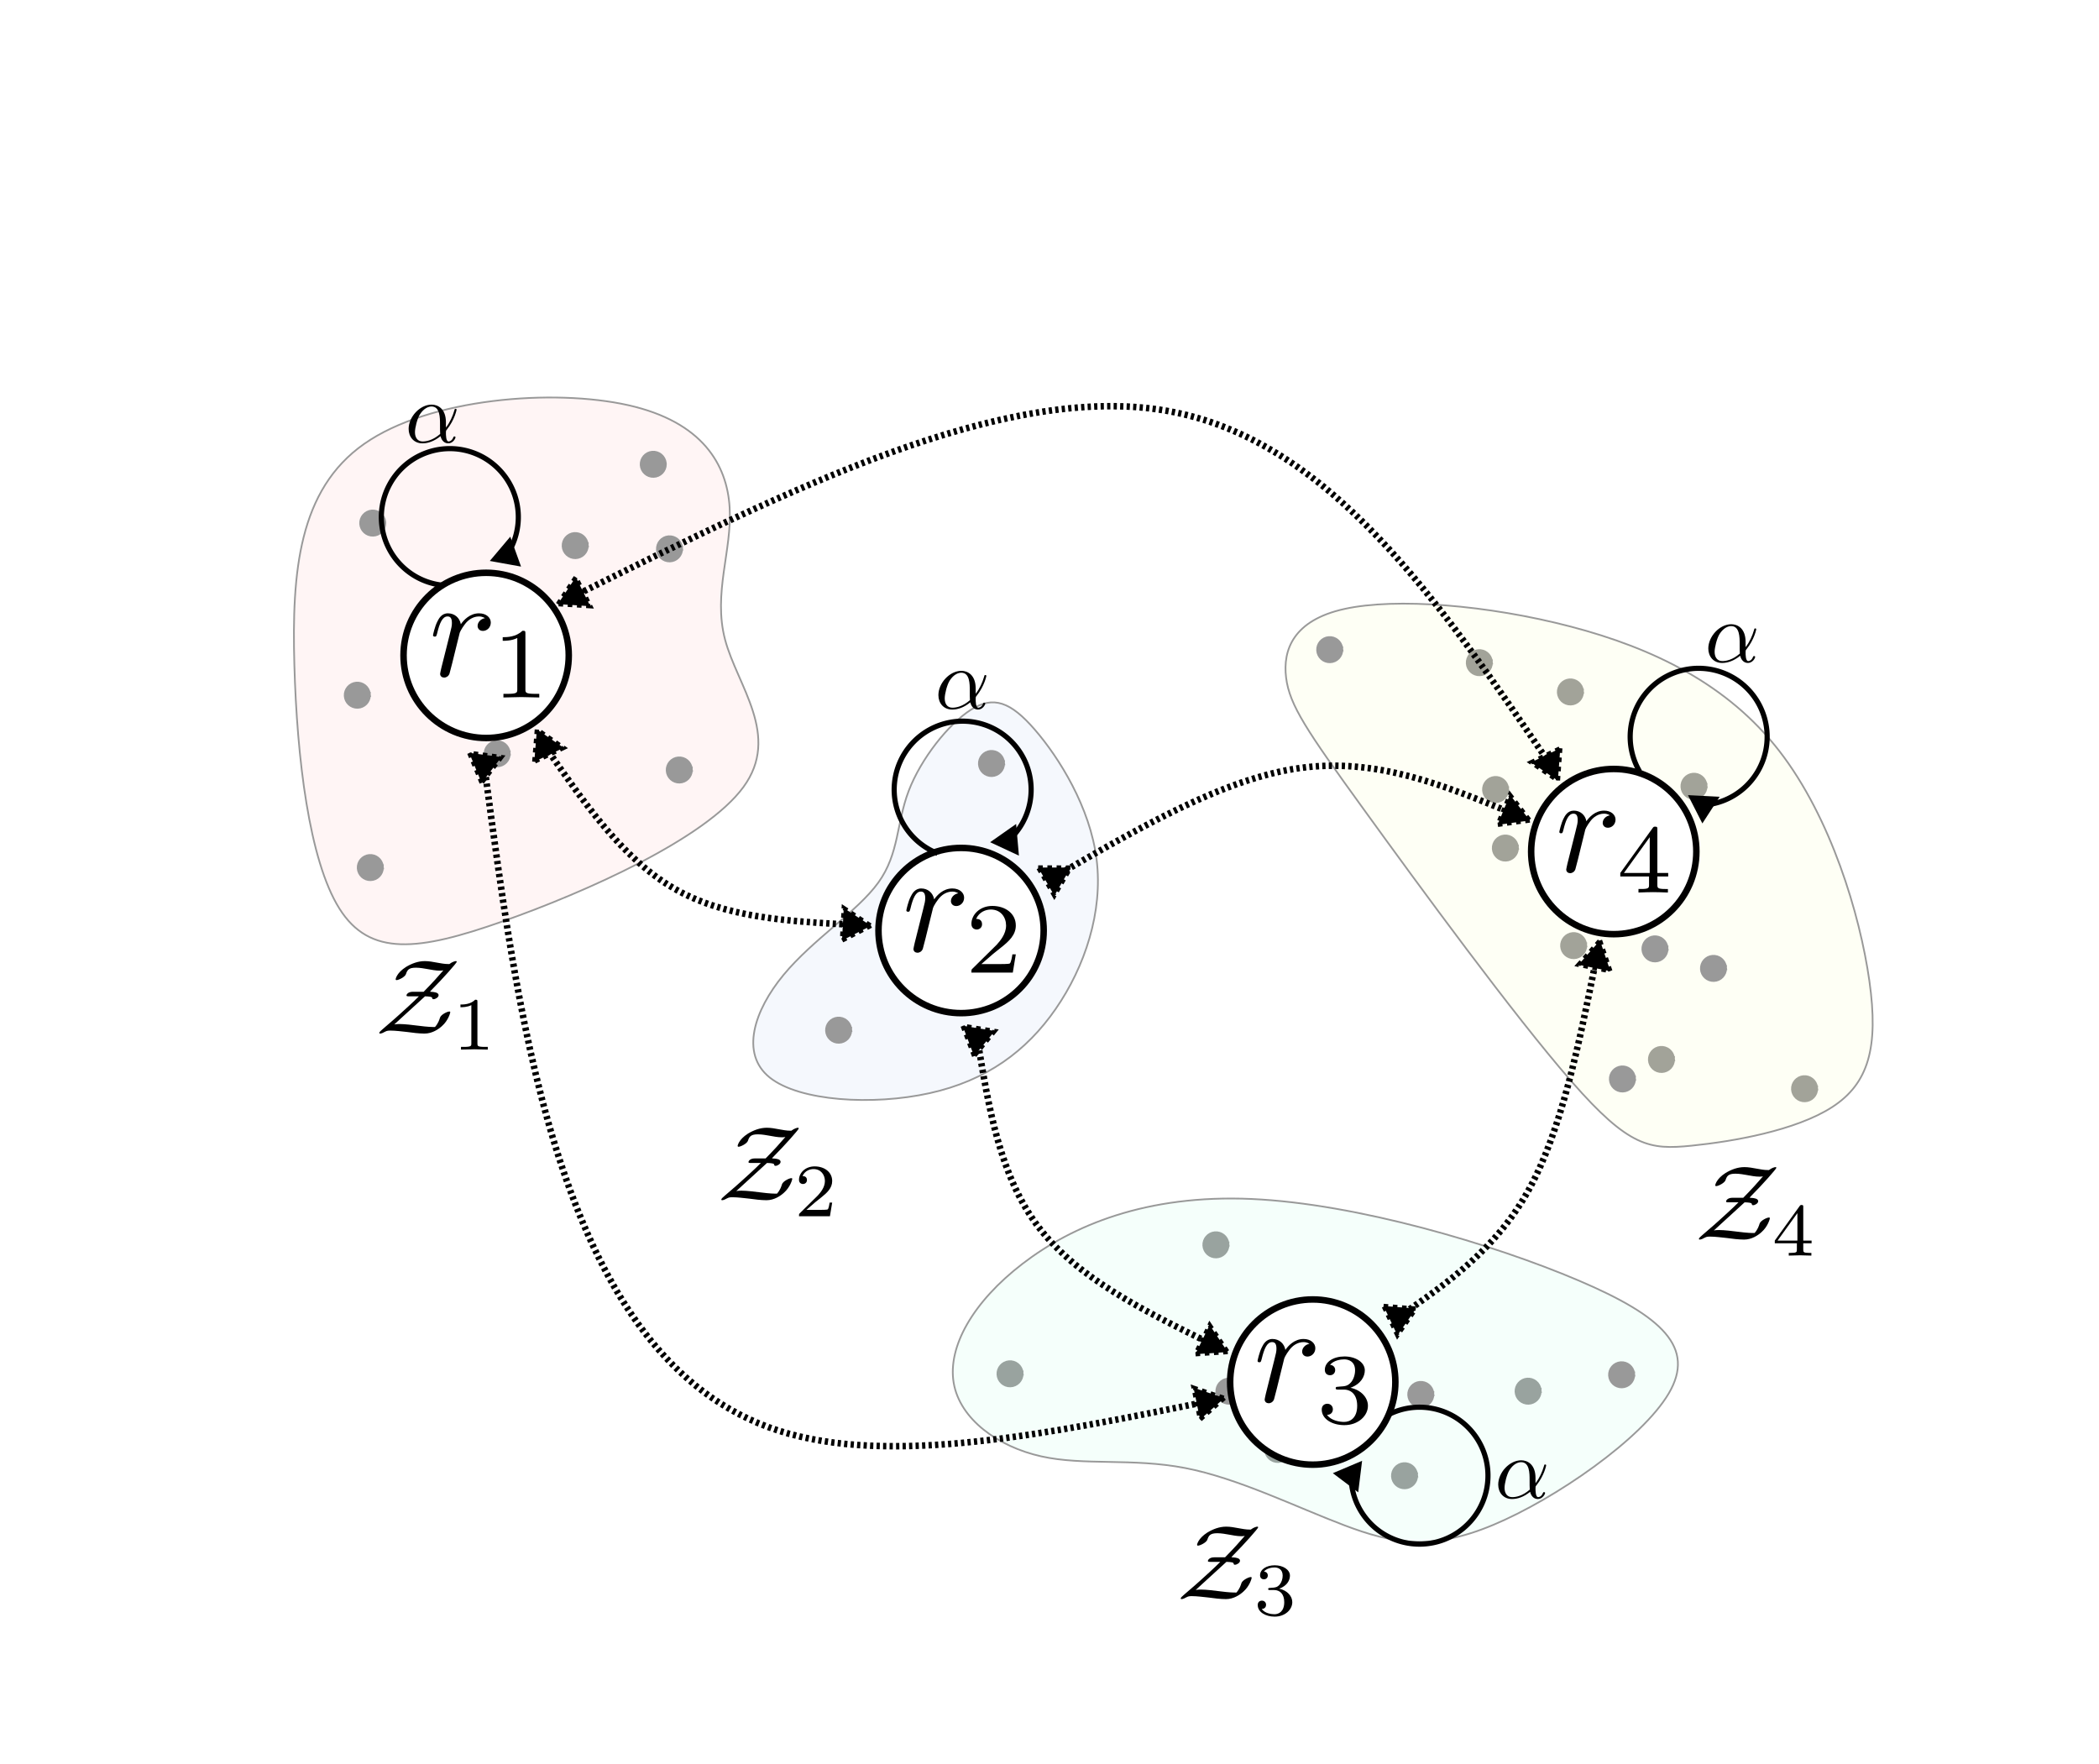<?xml version="1.0" encoding="UTF-8" standalone="no"?>
<!-- Created with Inkscape (http://www.inkscape.org/) -->

<svg
   version="1.1"
   id="svg2"
   width="1219.405"
   height="1024.582"
   viewBox="0 0 1219.405 1024.582"
   sodipodi:docname="robot_collective_learning.svg"
   inkscape:version="1.2.2 (1:1.2.2+202212051550+b0a8486541)"
   xmlns:inkscape="http://www.inkscape.org/namespaces/inkscape"
   xmlns:sodipodi="http://sodipodi.sourceforge.net/DTD/sodipodi-0.dtd"
   xmlns="http://www.w3.org/2000/svg"
   xmlns:svg="http://www.w3.org/2000/svg">
  <defs
     id="defs6">
    <inkscape:path-effect
       effect="bspline"
       id="path-effect10561"
       is_visible="true"
       lpeversion="1"
       weight="33.333"
       steps="2"
       helper_size="0"
       apply_no_weight="true"
       apply_with_weight="true"
       only_selected="false" />
    <inkscape:path-effect
       effect="bspline"
       id="path-effect10275"
       is_visible="true"
       lpeversion="1"
       weight="33.333"
       steps="2"
       helper_size="0"
       apply_no_weight="true"
       apply_with_weight="true"
       only_selected="false" />
    <inkscape:path-effect
       effect="bspline"
       id="path-effect10241"
       is_visible="true"
       lpeversion="1"
       weight="33.333"
       steps="2"
       helper_size="0"
       apply_no_weight="true"
       apply_with_weight="true"
       only_selected="false" />
    <inkscape:path-effect
       effect="bspline"
       id="path-effect10207"
       is_visible="true"
       lpeversion="1"
       weight="33.333"
       steps="2"
       helper_size="0"
       apply_no_weight="true"
       apply_with_weight="true"
       only_selected="false" />
    <inkscape:path-effect
       effect="bspline"
       id="path-effect10173"
       is_visible="true"
       lpeversion="1"
       weight="33.333"
       steps="2"
       helper_size="0"
       apply_no_weight="true"
       apply_with_weight="true"
       only_selected="false" />
    <marker
       style="overflow:visible"
       id="TriangleStart"
       refX="0"
       refY="0"
       orient="auto-start-reverse"
       inkscape:stockid="TriangleStart"
       markerWidth="5.324"
       markerHeight="6.155"
       viewBox="0 0 5.324 6.155"
       inkscape:isstock="true"
       inkscape:collect="always"
       preserveAspectRatio="xMidYMid">
      <path
         transform="scale(0.5)"
         style="fill:context-stroke;fill-rule:evenodd;stroke:context-stroke;stroke-width:1pt"
         d="M 5.77,0 -2.88,5 V -5 Z"
         id="path135" />
    </marker>
    <inkscape:path-effect
       effect="bspline"
       id="path-effect1105"
       is_visible="true"
       lpeversion="1"
       weight="33.333"
       steps="2"
       helper_size="0"
       apply_no_weight="true"
       apply_with_weight="true"
       only_selected="false" />
    <inkscape:path-effect
       effect="bspline"
       id="path-effect1083"
       is_visible="true"
       lpeversion="1"
       weight="33.333"
       steps="2"
       helper_size="0"
       apply_no_weight="true"
       apply_with_weight="true"
       only_selected="false" />
    <inkscape:path-effect
       effect="bspline"
       id="path-effect3411"
       is_visible="true"
       lpeversion="1"
       weight="33.333"
       steps="2"
       helper_size="0"
       apply_no_weight="true"
       apply_with_weight="true"
       only_selected="false" />
    <inkscape:path-effect
       effect="bspline"
       id="path-effect2877"
       is_visible="true"
       lpeversion="1"
       weight="33.333"
       steps="2"
       helper_size="0"
       apply_no_weight="true"
       apply_with_weight="true"
       only_selected="false" />
    <inkscape:path-effect
       effect="bspline"
       id="path-effect1168"
       is_visible="true"
       lpeversion="1"
       weight="33.333"
       steps="2"
       helper_size="0"
       apply_no_weight="true"
       apply_with_weight="true"
       only_selected="false" />
    <inkscape:path-effect
       effect="bspline"
       id="path-effect1086"
       is_visible="true"
       lpeversion="1"
       weight="33.333"
       steps="2"
       helper_size="0"
       apply_no_weight="true"
       apply_with_weight="true"
       only_selected="false" />
    <inkscape:path-effect
       effect="bspline"
       id="path-effect1082"
       is_visible="true"
       lpeversion="1"
       weight="33.333"
       steps="2"
       helper_size="0"
       apply_no_weight="true"
       apply_with_weight="true"
       only_selected="false" />
    <inkscape:path-effect
       effect="bspline"
       id="path-effect1039"
       is_visible="true"
       lpeversion="1"
       weight="33.333"
       steps="2"
       helper_size="0"
       apply_no_weight="true"
       apply_with_weight="true"
       only_selected="false" />
    <inkscape:path-effect
       effect="bspline"
       id="path-effect1168-6"
       is_visible="true"
       lpeversion="1"
       weight="33.333"
       steps="2"
       helper_size="0"
       apply_no_weight="true"
       apply_with_weight="true"
       only_selected="false" />
    <inkscape:path-effect
       effect="bspline"
       id="path-effect1039-5"
       is_visible="true"
       lpeversion="1"
       weight="33.333"
       steps="2"
       helper_size="0"
       apply_no_weight="true"
       apply_with_weight="true"
       only_selected="false" />
    <marker
       style="overflow:visible"
       id="TriangleStart-0"
       refX="0"
       refY="0"
       orient="auto-start-reverse"
       inkscape:stockid="TriangleStart"
       markerWidth="5.324"
       markerHeight="6.155"
       viewBox="0 0 5.324 6.155"
       inkscape:isstock="true"
       inkscape:collect="always"
       preserveAspectRatio="xMidYMid">
      <path
         transform="scale(0.5)"
         style="fill:context-stroke;fill-rule:evenodd;stroke:context-stroke;stroke-width:1pt"
         d="M 5.77,0 -2.88,5 V -5 Z"
         id="path135-2" />
    </marker>
    <marker
       style="overflow:visible"
       id="TriangleStart-7"
       refX="0"
       refY="0"
       orient="auto-start-reverse"
       inkscape:stockid="TriangleStart"
       markerWidth="5.324"
       markerHeight="6.155"
       viewBox="0 0 5.324 6.155"
       inkscape:isstock="true"
       inkscape:collect="always"
       preserveAspectRatio="xMidYMid">
      <path
         transform="scale(0.5)"
         style="fill:context-stroke;fill-rule:evenodd;stroke:context-stroke;stroke-width:1pt"
         d="M 5.77,0 -2.88,5 V -5 Z"
         id="path135-5" />
    </marker>
    <marker
       style="overflow:visible"
       id="TriangleStart-2"
       refX="0"
       refY="0"
       orient="auto-start-reverse"
       inkscape:stockid="TriangleStart"
       markerWidth="5.324"
       markerHeight="6.155"
       viewBox="0 0 5.324 6.155"
       inkscape:isstock="true"
       inkscape:collect="always"
       preserveAspectRatio="xMidYMid">
      <path
         transform="scale(0.5)"
         style="fill:context-stroke;fill-rule:evenodd;stroke:context-stroke;stroke-width:1pt"
         d="M 5.77,0 -2.88,5 V -5 Z"
         id="path135-28" />
    </marker>
    <marker
       style="overflow:visible"
       id="marker1795"
       refX="0"
       refY="0"
       orient="auto-start-reverse"
       inkscape:stockid="TriangleStart"
       markerWidth="5.324"
       markerHeight="6.155"
       viewBox="0 0 5.324 6.155"
       inkscape:isstock="true"
       inkscape:collect="always"
       preserveAspectRatio="xMidYMid">
      <path
         transform="scale(0.5)"
         style="fill:context-stroke;fill-rule:evenodd;stroke:context-stroke;stroke-width:1pt"
         d="M 5.77,0 -2.88,5 V -5 Z"
         id="path1793" />
    </marker>
    <inkscape:path-effect
       effect="bspline"
       id="path-effect2055"
       is_visible="true"
       lpeversion="1"
       weight="33.333"
       steps="2"
       helper_size="0"
       apply_no_weight="true"
       apply_with_weight="true"
       only_selected="false" />
  </defs>
  <sodipodi:namedview
     id="namedview4"
     pagecolor="#ffffff"
     bordercolor="#666666"
     borderopacity="1.0"
     inkscape:showpageshadow="2"
     inkscape:pageopacity="0.0"
     inkscape:pagecheckerboard="0"
     inkscape:deskcolor="#d1d1d1"
     showgrid="false"
     inkscape:zoom="0.57235865"
     inkscape:cx="601.02176"
     inkscape:cy="469.98504"
     inkscape:window-width="1848"
     inkscape:window-height="1163"
     inkscape:window-x="1920"
     inkscape:window-y="0"
     inkscape:window-maximized="1"
     inkscape:current-layer="g10">
    <inkscape:page
       x="0"
       y="0"
       id="page8"
       width="1219.405"
       height="1024.582" />
  </sodipodi:namedview>
  <g
     id="g10"
     inkscape:groupmode="layer"
     inkscape:label="Layer_1"
     transform="matrix(1.333,0,0,1.333,-107.833,-14.476)"
     style="display:inline">
    <g
       id="g2745"
       style="opacity:0.4">
      <path
         style="font-variation-settings:normal;fill:#0050dd;fill-opacity:0.099;stroke:#000000;stroke-width:0.75;stroke-linecap:butt;stroke-linejoin:miter;stroke-miterlimit:4;stroke-dasharray:none;stroke-dashoffset:0;stroke-opacity:1;stop-color:#000000"
         d="m 504.05,320.173 c -9.767,6.198 -21.774,21.303 -27.144,35.415 -5.369,14.112 -4.101,27.229 -13.192,39.867 -9.091,12.638 -28.541,24.796 -41.346,40.289 -12.805,15.493 -18.963,34.319 -6.034,44.699 12.93,10.38 44.945,12.314 69.701,6.843 24.756,-5.471 42.251,-18.347 54.964,-36.739 12.713,-18.392 20.642,-42.299 17.824,-65.077 -2.819,-22.778 -16.386,-44.427 -26.933,-56.606 -10.547,-12.179 -18.073,-14.888 -27.84,-8.69 z"
         id="path1080"
         inkscape:path-effect="#path-effect1082"
         inkscape:original-d="m 506.29064,311.26561 c -12.00657,15.10559 -24.0139,30.21043 -36.02197,45.31452 1.26904,13.11865 2.53728,26.23603 3.80479,39.35292 -19.45,12.1595 -38.89997,24.31777 -58.35109,36.47553 -6.15816,18.82759 -12.31683,37.65368 -18.47636,56.4794 32.01769,1.93491 64.03336,3.869 96.04891,5.80237 17.49696,-12.87578 34.99247,-25.75178 52.48759,-38.6288 7.93066,-23.90732 15.86025,-47.81444 23.78926,-71.72278 -13.56719,-21.64867 -27.13459,-43.29723 -40.70301,-64.94697 -7.52544,-2.70804 -15.05133,-5.41671 -22.57812,-8.12619 z" />
      <g
         id="g110">
        <path
           d="m 529.285,399.035 c 0,2.414 -1.918,4.391 -4.328,4.461 -2.414,0.07 -4.445,-1.789 -4.586,-4.199 -0.141,-2.406 1.66,-4.492 4.063,-4.703 2.402,-0.215 4.539,1.523 4.824,3.922 l -4.434,0.519 z"
           style="fill:#000000;fill-opacity:1;fill-rule:nonzero;stroke:#000000;stroke-width:2.835;stroke-linecap:butt;stroke-linejoin:miter;stroke-miterlimit:4;stroke-dasharray:none;stroke-opacity:1"
           id="path112" />
      </g>
      <g
         id="g114">
        <path
           d="m 512.91,441.934 c 0,2.414 -1.918,4.39 -4.332,4.461 -2.41,0.07 -4.441,-1.79 -4.586,-4.2 -0.14,-2.406 1.66,-4.492 4.063,-4.703 2.402,-0.215 4.539,1.524 4.824,3.922 l -4.43,0.52 z"
           style="fill:#000000;fill-opacity:1;fill-rule:nonzero;stroke:#000000;stroke-width:2.835;stroke-linecap:butt;stroke-linejoin:miter;stroke-miterlimit:4;stroke-dasharray:none;stroke-opacity:1"
           id="path116" />
      </g>
      <g
         id="g118">
        <path
           d="m 450.852,459.832 c 0,2.414 -1.918,4.387 -4.332,4.457 -2.411,0.074 -4.442,-1.789 -4.586,-4.195 -0.141,-2.41 1.66,-4.496 4.062,-4.707 2.402,-0.211 4.539,1.527 4.824,3.922 l -4.429,0.523 z"
           style="fill:#000000;fill-opacity:1;fill-rule:nonzero;stroke:#000000;stroke-width:2.835;stroke-linecap:butt;stroke-linejoin:miter;stroke-miterlimit:4;stroke-dasharray:none;stroke-opacity:1"
           id="path120" />
      </g>
      <g
         id="g122">
        <path
           d="m 517.469,343.605 c 0,2.415 -1.918,4.387 -4.332,4.457 -2.41,0.075 -4.442,-1.785 -4.586,-4.195 -0.141,-2.41 1.66,-4.496 4.062,-4.707 2.407,-0.211 4.543,1.528 4.825,3.922 l -4.43,0.523 z"
           style="fill:#000000;fill-opacity:1;fill-rule:nonzero;stroke:#000000;stroke-width:2.835;stroke-linecap:butt;stroke-linejoin:miter;stroke-miterlimit:4;stroke-dasharray:none;stroke-opacity:1"
           id="path124" />
      </g>
    </g>
    <g
       id="g2734"
       style="opacity:0.4">
      <path
         style="font-variation-settings:normal;fill:#ff0000;fill-opacity:0.099;stroke:#000000;stroke-width:0.75;stroke-linecap:butt;stroke-linejoin:miter;stroke-miterlimit:4;stroke-dasharray:none;stroke-dashoffset:0;stroke-opacity:1;stop-color:#000000"
         d="m 354.669,187.439 c -32.403,-7.265 -86.517,-3.136 -115.07,16.882 -28.553,20.018 -31.543,55.925 -30.416,96.262 1.128,40.338 6.374,85.105 19.607,106.211 13.233,21.106 34.453,18.552 71.055,5.66 36.603,-12.892 88.586,-36.119 105.03,-58.563 16.443,-22.444 -2.654,-44.102 -7.981,-64.284 -5.327,-20.182 3.116,-38.886 1.993,-57.566 -1.124,-18.681 -11.815,-37.338 -44.218,-44.603 z"
         id="path1037"
         inkscape:original-d="m 376.37981,176.04526 c -54.11344,4.12945 -108.22764,8.25816 -162.34258,12.38611 -2.99,35.9083 -5.98063,71.81442 -8.97207,107.7205 5.24688,44.76937 10.49279,89.53621 15.73806,134.30319 21.22092,-2.55359 42.44024,-5.10783 63.65924,-7.66286 51.98646,-23.22798 103.9701,-46.45577 155.95403,-69.68478 -19.09754,-21.65894 -38.19506,-43.31777 -57.29372,-64.97778 8.44488,-18.70365 16.88867,-37.40729 25.33188,-56.11206 -10.69108,-18.65707 -21.38247,-37.31413 -32.07484,-55.97232 z"
         inkscape:path-effect="#path-effect1039" />
      <g
         id="g20"
         style="fill:#000000;fill-opacity:1;stroke:#ff0000;stroke-width:2.25;stroke-dasharray:none;stroke-opacity:1">
        <path
           d="m 247.812,238.832 c 0,2.414 -1.921,4.391 -4.332,4.461 -2.414,0.07 -4.445,-1.789 -4.585,-4.199 -0.141,-2.41 1.66,-4.492 4.062,-4.707 2.402,-0.211 4.539,1.527 4.824,3.922 l 0.009,0.273 z"
           style="font-variation-settings:normal;opacity:1;vector-effect:none;fill:#000000;fill-opacity:1;fill-rule:nonzero;stroke:#000000;stroke-width:2.835;stroke-linecap:butt;stroke-linejoin:miter;stroke-miterlimit:4;stroke-dasharray:none;stroke-dashoffset:0;stroke-opacity:1;-inkscape-stroke:none;stop-color:#000000;stop-opacity:1"
           id="path22"
           sodipodi:nodetypes="ccccccc" />
      </g>
      <g
         id="g24">
        <path
           d="m 377.145,250.059 c 0,2.41 -1.918,4.386 -4.329,4.457 -2.414,0.07 -4.445,-1.789 -4.586,-4.196 -0.14,-2.41 1.657,-4.496 4.063,-4.707 2.402,-0.211 4.539,1.524 4.82,3.922 l -4.429,0.524 z"
           style="fill:#000000;fill-opacity:1;fill-rule:nonzero;stroke:#000000;stroke-width:2.835;stroke-linecap:butt;stroke-linejoin:miter;stroke-miterlimit:4;stroke-dasharray:none;stroke-opacity:1"
           id="path26" />
      </g>
      <g
         id="g28">
        <path
           d="m 381.398,346.441 c 0,2.411 -1.918,4.387 -4.332,4.457 -2.41,0.071 -4.441,-1.789 -4.582,-4.195 -0.144,-2.41 1.657,-4.496 4.059,-4.707 2.406,-0.211 4.543,1.524 4.824,3.922 l -4.429,0.523 z"
           style="fill:#000000;fill-opacity:1;fill-rule:nonzero;stroke:#000000;stroke-width:2.835;stroke-linecap:butt;stroke-linejoin:miter;stroke-miterlimit:4;stroke-dasharray:none;stroke-opacity:1"
           id="path30" />
      </g>
      <g
         id="g32">
        <path
           d="m 302.023,339.352 c 0,2.414 -1.918,4.39 -4.328,4.46 -2.414,0.071 -4.445,-1.789 -4.586,-4.199 -0.14,-2.406 1.657,-4.492 4.063,-4.703 2.402,-0.215 4.539,1.524 4.82,3.918 l -4.43,0.524 z"
           style="fill:#000000;fill-opacity:1;fill-rule:nonzero;stroke:#000000;stroke-width:2.835;stroke-linecap:butt;stroke-linejoin:miter;stroke-miterlimit:4;stroke-dasharray:none;stroke-opacity:1"
           id="path34" />
      </g>
      <g
         id="g36">
        <path
           d="m 336.043,248.641 c 0,2.41 -1.922,4.386 -4.332,4.457 -2.41,0.07 -4.441,-1.789 -4.586,-4.196 -0.141,-2.41 1.66,-4.496 4.063,-4.707 2.402,-0.211 4.539,1.524 4.824,3.922 l -4.434,0.524 z"
           style="fill:#000000;fill-opacity:1;fill-rule:nonzero;stroke:#000000;stroke-width:2.835;stroke-linecap:butt;stroke-linejoin:miter;stroke-miterlimit:4;stroke-dasharray:none;stroke-opacity:1"
           id="path38" />
      </g>
      <g
         id="g40">
        <path
           d="m 246.746,388.961 c 0,2.414 -1.918,4.391 -4.332,4.461 -2.41,0.07 -4.441,-1.789 -4.582,-4.199 -0.144,-2.407 1.656,-4.493 4.059,-4.707 2.406,-0.211 4.543,1.527 4.824,3.922 l -4.43,0.523 z"
           style="fill:#000000;fill-opacity:1;fill-rule:nonzero;stroke:#000000;stroke-width:2.835;stroke-linecap:butt;stroke-linejoin:miter;stroke-miterlimit:4;stroke-dasharray:none;stroke-opacity:1"
           id="path42" />
      </g>
      <g
         id="g54"
         style="font-variation-settings:normal;vector-effect:none;fill:#000000;fill-opacity:1;stroke:#000000;stroke-width:2.835;stroke-linecap:butt;stroke-linejoin:miter;stroke-miterlimit:4;stroke-dasharray:none;stroke-dashoffset:0;stroke-opacity:1;-inkscape-stroke:none;stop-color:#000000">
        <path
           d="m 370.059,213.203 c 0,2.414 -1.918,4.391 -4.332,4.461 -2.411,0.07 -4.442,-1.789 -4.582,-4.199 -0.141,-2.406 1.656,-4.492 4.058,-4.703 2.406,-0.215 4.543,1.523 4.824,3.922 l 0.019,0.262 z"
           style="font-variation-settings:normal;vector-effect:none;fill:#000000;fill-opacity:1;fill-rule:nonzero;stroke:#000000;stroke-width:2.835;stroke-linecap:butt;stroke-linejoin:miter;stroke-miterlimit:4;stroke-dasharray:none;stroke-dashoffset:0;stroke-opacity:1;-inkscape-stroke:none;stop-color:#000000;stop-opacity:1"
           id="path56"
           sodipodi:nodetypes="ccccccc" />
      </g>
      <g
         id="g58">
        <path
           d="m 241.074,313.84 c 0,2.414 -1.918,4.387 -4.328,4.461 -2.414,0.07 -4.445,-1.789 -4.586,-4.199 -0.14,-2.411 1.66,-4.493 4.063,-4.707 2.402,-0.211 4.539,1.527 4.824,3.921 l -4.434,0.524 z"
           style="fill:#000000;fill-opacity:1;fill-rule:nonzero;stroke:#000000;stroke-width:2.835;stroke-linecap:butt;stroke-linejoin:miter;stroke-miterlimit:4;stroke-dasharray:none;stroke-opacity:1"
           id="path60" />
      </g>
      <g
         id="g162">
        <path
           d="m 321.867,315.258 c 0,2.414 -1.918,4.387 -4.332,4.457 -2.41,0.074 -4.441,-1.789 -4.582,-4.195 -0.141,-2.411 1.656,-4.497 4.059,-4.708 2.406,-0.21 4.543,1.528 4.824,3.922 l -4.43,0.524 z"
           style="fill:#000000;fill-opacity:1;fill-rule:nonzero;stroke:#000000;stroke-width:2.835;stroke-linecap:butt;stroke-linejoin:miter;stroke-miterlimit:4;stroke-dasharray:none;stroke-opacity:1"
           id="path164" />
      </g>
      <g
         id="g166">
        <path
           d="m 290.684,278.406 c 0,2.41 -1.918,4.387 -4.329,4.457 -2.414,0.071 -4.445,-1.789 -4.585,-4.195 -0.141,-2.41 1.656,-4.496 4.062,-4.707 2.402,-0.211 4.539,1.523 4.82,3.922 l -4.429,0.523 z"
           style="fill:#000000;fill-opacity:1;fill-rule:nonzero;stroke:#000000;stroke-width:2.835;stroke-linecap:butt;stroke-linejoin:miter;stroke-miterlimit:4;stroke-dasharray:none;stroke-opacity:1"
           id="path168" />
      </g>
    </g>
    <g
       id="g3413"
       style="opacity:0.4">
      <path
         d="m 730.078,299.664 c 0,2.414 -1.918,4.391 -4.332,4.461 -2.41,0.07 -4.441,-1.789 -4.586,-4.199 -0.14,-2.406 1.66,-4.492 4.063,-4.703 2.406,-0.215 4.543,1.523 4.824,3.922 l -4.43,0.519 z"
         style="fill:#000000;fill-opacity:1;fill-rule:nonzero;stroke:#000000;stroke-width:2.835;stroke-linecap:butt;stroke-linejoin:miter;stroke-miterlimit:4;stroke-dasharray:none;stroke-opacity:1"
         id="path64" />
      <path
         d="m 809.453,472.586 c 0,2.414 -1.922,4.391 -4.332,4.461 -2.414,0.07 -4.445,-1.789 -4.586,-4.195 -0.14,-2.411 1.66,-4.497 4.063,-4.707 2.402,-0.215 4.539,1.523 4.824,3.921 l -4.434,0.52 z"
         style="fill:#000000;fill-opacity:1;fill-rule:nonzero;stroke:#000000;stroke-width:2.835;stroke-linecap:butt;stroke-linejoin:miter;stroke-miterlimit:4;stroke-dasharray:none;stroke-opacity:1"
         id="path68" />
      <path
         d="m 771.184,422.98 c 0,2.411 -1.922,4.387 -4.332,4.458 -2.414,0.07 -4.446,-1.79 -4.586,-4.196 -0.141,-2.41 1.66,-4.496 4.062,-4.707 2.402,-0.211 4.539,1.524 4.824,3.922 l -4.433,0.523 z"
         style="fill:#000000;fill-opacity:1;fill-rule:nonzero;stroke:#000000;stroke-width:2.835;stroke-linecap:butt;stroke-linejoin:miter;stroke-miterlimit:4;stroke-dasharray:none;stroke-opacity:1"
         id="path72" />
      <path
         d="m 737.164,354.945 c 0,2.41 -1.918,4.387 -4.332,4.457 -2.41,0.071 -4.441,-1.789 -4.582,-4.195 -0.145,-2.41 1.656,-4.496 4.059,-4.707 2.406,-0.211 4.543,1.523 4.824,3.922 l -4.43,0.523 z"
         style="fill:#000000;fill-opacity:1;fill-rule:nonzero;stroke:#000000;stroke-width:2.835;stroke-linecap:butt;stroke-linejoin:miter;stroke-miterlimit:4;stroke-dasharray:none;stroke-opacity:1"
         id="path76" />
      <path
         d="m 823.625,353.527 c 0,2.414 -1.918,4.387 -4.332,4.457 -2.41,0.075 -4.441,-1.785 -4.582,-4.195 -0.141,-2.41 1.656,-4.496 4.059,-4.707 2.406,-0.211 4.542,1.527 4.824,3.922 l -4.43,0.523 z"
         style="fill:#000000;fill-opacity:1;fill-rule:nonzero;stroke:#000000;stroke-width:2.835;stroke-linecap:butt;stroke-linejoin:miter;stroke-miterlimit:4;stroke-dasharray:none;stroke-opacity:1"
         id="path80" />
      <path
         d="m 871.816,485.344 c 0,2.414 -1.918,4.39 -4.332,4.461 -2.41,0.07 -4.441,-1.789 -4.582,-4.2 -0.14,-2.406 1.657,-4.492 4.059,-4.707 2.406,-0.21 4.543,1.528 4.824,3.922 l -4.43,0.524 z"
         style="fill:#000000;fill-opacity:1;fill-rule:nonzero;stroke:#000000;stroke-width:2.835;stroke-linecap:butt;stroke-linejoin:miter;stroke-miterlimit:4;stroke-dasharray:none;stroke-opacity:1"
         id="path84" />
      <path
         d="m 741.418,380.457 c 0,2.414 -1.922,4.391 -4.332,4.461 -2.41,0.07 -4.441,-1.789 -4.586,-4.199 -0.141,-2.41 1.66,-4.492 4.062,-4.707 2.403,-0.211 4.54,1.527 4.825,3.922 l -4.434,0.523 z"
         style="fill:#000000;fill-opacity:1;fill-rule:nonzero;stroke:#000000;stroke-width:2.835;stroke-linecap:butt;stroke-linejoin:miter;stroke-miterlimit:4;stroke-dasharray:none;stroke-opacity:1"
         id="path88" />
      <path
         d="m 769.766,312.422 c 0,2.414 -1.918,4.39 -4.332,4.461 -2.411,0.07 -4.442,-1.789 -4.586,-4.199 -0.141,-2.411 1.66,-4.493 4.062,-4.707 2.402,-0.211 4.539,1.527 4.824,3.921 l -4.429,0.524 z"
         style="fill:#000000;fill-opacity:1;fill-rule:nonzero;stroke:#000000;stroke-width:2.835;stroke-linecap:butt;stroke-linejoin:miter;stroke-miterlimit:4;stroke-dasharray:none;stroke-opacity:1"
         id="path92" />
      <path
         d="m 789.609,360.613 c 0,2.414 -1.921,4.391 -4.332,4.461 -2.41,0.071 -4.441,-1.789 -4.586,-4.199 -0.14,-2.41 1.661,-4.492 4.063,-4.707 2.402,-0.211 4.539,1.527 4.824,3.922 l -4.433,0.523 z"
         style="fill:#000000;fill-opacity:1;fill-rule:nonzero;stroke:#000000;stroke-width:2.835;stroke-linecap:butt;stroke-linejoin:miter;stroke-miterlimit:4;stroke-dasharray:none;stroke-opacity:1"
         id="path96" />
      <path
         style="font-variation-settings:normal;fill:#f1ff00;fill-opacity:0.099;stroke:#000000;stroke-width:0.75;stroke-linecap:butt;stroke-linejoin:miter;stroke-miterlimit:4;stroke-dasharray:none;stroke-dashoffset:0;stroke-opacity:1;stop-color:#000000"
         d="m 666.87,276.239 c 22.346,-4.915 62.408,-1.765 98.576,7.698 36.167,9.463 68.437,25.237 90.907,54.227 22.47,28.99 35.141,71.193 39.248,100.181 4.107,28.988 -0.351,44.758 -16.227,55.011 -15.876,10.252 -43.17,14.986 -61.315,16.816 -18.144,1.83 -27.137,0.755 -52.259,-27.987 -25.121,-28.742 -66.369,-85.149 -90.812,-118.939 -24.444,-33.79 -32.082,-44.961 -33.588,-57.037 -1.505,-12.076 3.123,-25.055 25.47,-29.971 z"
         id="path1166"
         sodipodi:nodetypes="cccccccccc"
         inkscape:original-d="m 649.15259,268.17375 c 40.06368,3.15078 80.12582,6.30075 120.18881,9.45009 32.2716,15.77573 64.54111,31.55006 96.8106,47.32399 12.67209,42.20621 25.34267,84.4091 38.01328,126.61386 -4.45711,15.77204 -8.91468,31.54233 -13.37328,47.31287 -27.29464,4.73493 -54.58885,9.46891 -81.88443,14.20224 -8.99287,-1.07403 -17.98605,-2.14877 -26.9802,-3.22428 C 740.67912,453.44351 699.4318,397.036 658.1829,340.62661 c -7.63828,-11.17054 -15.27701,-22.34139 -22.91665,-33.51321 4.62963,-12.97939 9.2583,-25.95901 13.88634,-38.93965 z"
         inkscape:path-effect="#path-effect1168" />
      <path
         d="m 806.617,424.395 c 0,2.414 -1.918,4.39 -4.332,4.46 -2.41,0.071 -4.441,-1.789 -4.582,-4.195 -0.144,-2.41 1.656,-4.496 4.059,-4.707 2.406,-0.215 4.543,1.524 4.824,3.922 l -4.43,0.52 z"
         style="fill:#000000;fill-opacity:1;fill-rule:nonzero;stroke:#000000;stroke-width:2.835;stroke-linecap:butt;stroke-linejoin:miter;stroke-miterlimit:4;stroke-dasharray:none;stroke-opacity:1"
         id="path100" />
      <path
         d="m 792.441,481.094 c 0,2.41 -1.918,4.386 -4.328,4.457 -2.414,0.07 -4.445,-1.789 -4.586,-4.196 -0.14,-2.41 1.657,-4.496 4.063,-4.707 2.402,-0.21 4.539,1.524 4.82,3.922 l -4.43,0.524 z"
         style="fill:#000000;fill-opacity:1;fill-rule:nonzero;stroke:#000000;stroke-width:2.835;stroke-linecap:butt;stroke-linejoin:miter;stroke-miterlimit:4;stroke-dasharray:none;stroke-opacity:1"
         id="path104" />
      <path
         d="m 832.129,432.902 c 0,2.41 -1.918,4.387 -4.328,4.457 -2.414,0.071 -4.446,-1.789 -4.586,-4.195 -0.141,-2.41 1.656,-4.496 4.062,-4.707 2.403,-0.211 4.539,1.523 4.821,3.922 l -4.43,0.523 z"
         style="fill:#000000;fill-opacity:1;fill-rule:nonzero;stroke:#000000;stroke-width:2.835;stroke-linecap:butt;stroke-linejoin:miter;stroke-miterlimit:4;stroke-dasharray:none;stroke-opacity:1"
         id="path108" />
      <path
         d="m 664.879,293.996 c 0,2.414 -1.922,4.391 -4.332,4.461 -2.414,0.07 -4.445,-1.789 -4.586,-4.199 -0.141,-2.41 1.66,-4.492 4.062,-4.707 2.403,-0.211 4.539,1.527 4.825,3.922 l -4.434,0.523 z"
         style="fill:#000000;fill-opacity:1;fill-rule:nonzero;stroke:#000000;stroke-width:2.835;stroke-linecap:butt;stroke-linejoin:miter;stroke-miterlimit:4;stroke-dasharray:none;stroke-opacity:1"
         id="path172" />
    </g>
    <g
       id="g3517"
       style="opacity:0.4">
      <path
         d="m 664.879,583.145 c 0,2.414 -1.922,4.39 -4.332,4.46 -2.414,0.071 -4.445,-1.789 -4.586,-4.199 -0.141,-2.41 1.66,-4.492 4.062,-4.707 2.403,-0.211 4.539,1.528 4.825,3.922 l -4.434,0.524 z"
         style="fill:#000000;fill-opacity:1;fill-rule:nonzero;stroke:#000000;stroke-width:2.835;stroke-linecap:butt;stroke-linejoin:miter;stroke-miterlimit:4;stroke-dasharray:none;stroke-opacity:1"
         id="path148" />
      <g
         id="g50">
        <path
           d="m 525.547,609.586 c 0,2.414 -1.918,4.387 -4.332,4.461 -2.41,0.07 -4.442,-1.789 -4.582,-4.199 -0.145,-2.41 1.656,-4.493 4.058,-4.707 2.407,-0.211 4.543,1.527 4.825,3.921 l -4.43,0.524 z"
           style="fill:#000000;fill-opacity:1;fill-rule:nonzero;stroke:#000000;stroke-width:2.835;stroke-linecap:butt;stroke-linejoin:miter;stroke-miterlimit:4;stroke-dasharray:none;stroke-opacity:1"
           id="path52" />
      </g>
      <g
         id="g126">
        <path
           d="m 615.27,553.379 c 0,2.414 -1.918,4.391 -4.332,4.461 -2.411,0.07 -4.442,-1.789 -4.586,-4.199 -0.141,-2.411 1.66,-4.493 4.062,-4.707 2.402,-0.211 4.539,1.527 4.824,3.921 l -4.429,0.524 z"
           style="fill:#000000;fill-opacity:1;fill-rule:nonzero;stroke:#000000;stroke-width:2.835;stroke-linecap:butt;stroke-linejoin:miter;stroke-miterlimit:4;stroke-dasharray:none;stroke-opacity:1"
           id="path128" />
      </g>
      <g
         id="g130">
        <path
           d="m 751.34,617.164 c 0,2.41 -1.922,4.387 -4.332,4.457 -2.414,0.07 -4.442,-1.789 -4.586,-4.195 -0.141,-2.41 1.66,-4.496 4.062,-4.707 2.403,-0.215 4.539,1.523 4.825,3.922 l -4.434,0.523 z"
           style="fill:#000000;fill-opacity:1;fill-rule:nonzero;stroke:#000000;stroke-width:2.835;stroke-linecap:butt;stroke-linejoin:miter;stroke-miterlimit:4;stroke-dasharray:none;stroke-opacity:1"
           id="path132" />
      </g>
      <g
         id="g134">
        <path
           d="m 656.371,639.84 c 0,2.414 -1.918,4.39 -4.328,4.461 -2.414,0.07 -4.445,-1.789 -4.586,-4.199 -0.141,-2.407 1.656,-4.493 4.063,-4.707 2.402,-0.211 4.539,1.527 4.824,3.921 l -4.434,0.524 z"
           style="fill:#000000;fill-opacity:1;fill-rule:nonzero;stroke:#000000;stroke-width:2.835;stroke-linecap:butt;stroke-linejoin:miter;stroke-miterlimit:4;stroke-dasharray:none;stroke-opacity:1"
           id="path136" />
      </g>
      <g
         id="g138">
        <path
           d="m 642.223,642.547 c 0,2.414 -1.918,4.391 -4.328,4.461 -2.415,0.07 -4.446,-1.789 -4.586,-4.199 -0.141,-2.411 1.656,-4.493 4.062,-4.707 2.402,-0.211 4.539,1.527 4.82,3.921 l -4.429,0.524 z"
           style="fill:#000000;fill-opacity:1;fill-rule:nonzero;stroke:#000000;stroke-width:2.835;stroke-linecap:butt;stroke-linejoin:miter;stroke-miterlimit:4;stroke-dasharray:none;stroke-opacity:1"
           id="path140" />
      </g>
      <g
         id="g142">
        <path
           d="m 697.477,654.016 c 0,2.41 -1.918,4.386 -4.329,4.457 -2.414,0.07 -4.445,-1.789 -4.586,-4.196 -0.14,-2.41 1.657,-4.496 4.063,-4.707 2.402,-0.211 4.539,1.524 4.82,3.922 l -4.429,0.524 z"
           style="fill:#000000;fill-opacity:1;fill-rule:nonzero;stroke:#000000;stroke-width:2.835;stroke-linecap:butt;stroke-linejoin:miter;stroke-miterlimit:4;stroke-dasharray:none;stroke-opacity:1"
           id="path144" />
      </g>
      <path
         style="font-variation-settings:normal;fill:#00ff96;fill-opacity:0.099;stroke:#000000;stroke-width:0.75;stroke-linecap:butt;stroke-linejoin:miter;stroke-miterlimit:4;stroke-dasharray:none;stroke-dashoffset:0;stroke-opacity:1;stop-color:#000000"
         d="m 626.39,533.398 c -45.876,-2.049 -78.112,11.557 -99.788,28.174 -21.675,16.617 -32.788,36.243 -30.06,52.035 2.728,15.791 19.297,27.746 38.067,31.942 18.77,4.196 39.74,0.635 62.823,5.109 23.083,4.473 48.277,16.979 69.241,24.909 20.965,7.93 37.699,11.283 64.911,-0.091 27.213,-11.374 64.902,-37.474 76.6,-57.366 11.698,-19.892 -2.597,-33.574 -39.502,-49.267 -36.905,-15.693 -96.418,-33.395 -142.294,-35.444 z"
         id="path1084"
         inkscape:path-effect="#path-effect1086"
         inkscape:original-d="m 612.75023,517.74352 c -32.23602,13.60661 -64.47279,27.21248 -96.7103,40.81758 -11.11258,19.62809 -22.22546,39.25464 -33.33932,58.88083 16.5697,11.95582 33.13798,23.9104 49.70585,35.86448 20.97214,-3.56041 41.94269,-7.12143 62.9129,-10.68327 25.19558,12.50738 50.38938,25.01349 75.58295,37.51911 16.73552,3.35419 33.46961,6.70749 50.20328,10.06011 37.69208,-26.10047 75.38191,-52.20064 113.07166,-78.30209 -14.2944,-13.6825 -28.58895,-27.36521 -42.88455,-41.04894 -59.51461,-17.70221 -119.02757,-35.40446 -178.54247,-53.10781 z" />
      <g
         id="g150">
        <path
           d="m 792.09,610.012 c 0,2.414 -1.918,4.39 -4.328,4.461 -2.414,0.07 -4.446,-1.789 -4.586,-4.2 -0.141,-2.406 1.656,-4.492 4.062,-4.703 2.403,-0.215 4.539,1.524 4.821,3.922 l -4.43,0.52 z"
           style="fill:#000000;fill-opacity:1;fill-rule:nonzero;stroke:#000000;stroke-width:2.835;stroke-linecap:butt;stroke-linejoin:miter;stroke-miterlimit:4;stroke-dasharray:none;stroke-opacity:1"
           id="path152" />
      </g>
      <g
         id="g154">
        <path
           d="m 704.562,618.578 c 0,2.414 -1.917,4.391 -4.328,4.461 -2.414,0.07 -4.445,-1.789 -4.586,-4.199 -0.14,-2.406 1.657,-4.492 4.063,-4.703 2.402,-0.215 4.539,1.523 4.824,3.922 l -4.433,0.519 z"
           style="fill:#000000;fill-opacity:1;fill-rule:nonzero;stroke:#000000;stroke-width:2.835;stroke-linecap:butt;stroke-linejoin:miter;stroke-miterlimit:4;stroke-dasharray:none;stroke-opacity:1"
           id="path156" />
      </g>
      <g
         id="g158">
        <path
           d="m 620.938,617.164 c 0,2.41 -1.918,4.387 -4.333,4.457 -2.41,0.07 -4.441,-1.789 -4.582,-4.195 -0.14,-2.41 1.657,-4.496 4.059,-4.707 2.406,-0.215 4.543,1.523 4.824,3.922 l -4.429,0.523 z"
           style="fill:#000000;fill-opacity:1;fill-rule:nonzero;stroke:#000000;stroke-width:2.835;stroke-linecap:butt;stroke-linejoin:miter;stroke-miterlimit:4;stroke-dasharray:none;stroke-opacity:1"
           id="path160" />
      </g>
      <g
         id="g174">
        <path
           d="m 659.207,615.746 c 0,2.41 -1.918,4.387 -4.328,4.457 -2.414,0.07 -4.445,-1.789 -4.586,-4.195 -0.141,-2.41 1.656,-4.496 4.062,-4.707 2.403,-0.211 4.54,1.523 4.821,3.922 l -4.43,0.523 z"
           style="fill:#000000;fill-opacity:1;fill-rule:nonzero;stroke:#000000;stroke-width:2.835;stroke-linecap:butt;stroke-linejoin:miter;stroke-miterlimit:4;stroke-dasharray:none;stroke-opacity:1"
           id="path176" />
      </g>
    </g>
    <g
       id="g15639" />
    <g
       id="g8"
       transform="matrix(4.655,0,0,-4.655,245.419,468.291)">
      <g
         id="g10-7"
         transform="scale(0.1)">
        <path
           d="m 44.484,49.875 c 3.984,-0.109 5.859,-0.5 6.469,-1 0.094,-0.094 0.188,-0.5 0.297,-0.703 0,-0.984 0.797,-0.984 1.281,-0.984 1.594,0 4.672,1.688 4.672,3.766 0,2.484 -4.172,2.984 -6.453,3.094 -0.203,0 -1.594,0.094 -1.594,0.188 0,0.203 1.594,1.688 2.391,2.594 9.438,9.438 22.641,24.328 22.641,25.328 0,0.297 -0.094,0.688 -0.797,0.688 -0.688,0 -3.266,-0.594 -6.156,-2.781 -1.781,0 -4.266,0 -10.031,1.094 -5.469,1 -9.031,1.688 -12.906,1.688 -6.359,0 -12.328,-2.281 -17.594,-5.453 -8.938,-5.672 -9.734,-11.438 -9.734,-11.531 0,-0.297 0.109,-0.797 0.906,-0.797 1.875,0 7.844,2.891 8.734,5.562 1.297,3.875 2.578,6.062 9.344,6.062 0.891,0 3.672,0 9.625,-1.094 4.969,-0.891 9.047,-1.688 12.625,-1.688 1.188,0 2.375,0 3.469,0.297 C 56.406,68.047 51.844,62.984 43.203,54.141 h -9.938 c -5.266,0 -6.156,-2.984 -6.156,-3.375 0,-0.891 0.891,-0.891 2.578,-0.891 h 9.047 C 38.031,49.078 33.359,44.406 20.453,32.781 20.25,32.578 13.094,26.125 4.859,19.172 3.562,18.078 1.672,16.391 1.672,15.703 1.672,15.391 1.781,15 2.469,15 c 1.297,0 3.375,1 4.672,1.781 1.781,1 3.469,1 5.062,1 4.469,0 10.922,-0.797 15.5,-1.297 C 32.469,15.797 39.125,15 44,15 c 7.25,0 13.109,4.078 16.281,6.953 6.062,5.359 7.844,12.422 7.844,13.016 0,0.594 -0.391,0.688 -0.891,0.688 -1.891,0 -7.844,-2.875 -8.734,-5.75 -0.594,-1.891 -1.594,-5.266 -4.672,-8.75 -2.984,0 -6.453,0 -15.594,1.188 -4.969,0.609 -12.422,1.594 -17.688,1.594 -0.594,0 -2.984,0 -4.859,-0.391 L 44.484,49.875"
           style="fill:#000000;fill-opacity:1;fill-rule:nonzero;stroke:none"
           id="path12" />
        <path
           d="m 93.547,44.703 c 0,1.906 -0.141,1.969 -2.109,1.969 -4.5,-4.422 -10.891,-4.484 -13.781,-4.484 v -2.531 c 1.688,0 6.328,0 10.203,1.969 V 5.766 c 0,-2.328 0,-3.234 -7.031,-3.234 H 78.156 V 0 C 79.422,0.062 88.062,0.281 90.672,0.281 92.844,0.281 101.703,0.062 103.25,0 v 2.531 h -2.672 c -7.031,0 -7.031,0.906 -7.031,3.234 V 44.703"
           style="fill:#000000;fill-opacity:1;fill-rule:nonzero;stroke:none"
           id="path14" />
      </g>
    </g>
    <g
       id="g8-5"
       transform="matrix(4.655,0,0,-4.655,394.467,540.918)">
      <g
         id="g10-6"
         transform="scale(0.1)">
        <path
           d="m 44.484,49.875 c 3.984,-0.109 5.859,-0.5 6.469,-1 0.094,-0.094 0.188,-0.5 0.297,-0.703 0,-0.984 0.797,-0.984 1.281,-0.984 1.594,0 4.672,1.688 4.672,3.766 0,2.484 -4.172,2.984 -6.453,3.094 -0.203,0 -1.594,0.094 -1.594,0.188 0,0.203 1.594,1.688 2.391,2.594 9.438,9.438 22.641,24.328 22.641,25.328 0,0.297 -0.094,0.688 -0.797,0.688 -0.688,0 -3.266,-0.594 -6.156,-2.781 -1.781,0 -4.266,0 -10.031,1.094 -5.469,1 -9.031,1.688 -12.906,1.688 -6.359,0 -12.328,-2.281 -17.594,-5.453 -8.938,-5.672 -9.734,-11.438 -9.734,-11.531 0,-0.297 0.109,-0.797 0.906,-0.797 1.875,0 7.844,2.891 8.734,5.562 1.297,3.875 2.578,6.062 9.344,6.062 0.891,0 3.672,0 9.625,-1.094 4.969,-0.891 9.047,-1.688 12.625,-1.688 1.188,0 2.375,0 3.469,0.297 C 56.406,68.047 51.844,62.984 43.203,54.141 h -9.938 c -5.266,0 -6.156,-2.984 -6.156,-3.375 0,-0.891 0.891,-0.891 2.578,-0.891 h 9.047 C 38.031,49.078 33.359,44.406 20.453,32.781 20.25,32.578 13.094,26.125 4.859,19.172 3.562,18.078 1.672,16.391 1.672,15.703 1.672,15.391 1.781,15 2.469,15 c 1.297,0 3.375,1 4.672,1.781 1.781,1 3.469,1 5.062,1 4.469,0 10.922,-0.797 15.5,-1.297 C 32.469,15.797 39.125,15 44,15 c 7.25,0 13.109,4.078 16.281,6.953 6.062,5.359 7.844,12.422 7.844,13.016 0,0.594 -0.391,0.688 -0.891,0.688 -1.891,0 -7.844,-2.875 -8.734,-5.75 -0.594,-1.891 -1.594,-5.266 -4.672,-8.75 -2.984,0 -6.453,0 -15.594,1.188 -4.969,0.609 -12.422,1.594 -17.688,1.594 -0.594,0 -2.984,0 -4.859,-0.391 L 44.484,49.875"
           style="fill:#000000;fill-opacity:1;fill-rule:nonzero;stroke:none"
           id="path12-2" />
        <path
           d="m 105.5,12.797 h -2.391 C 102.906,11.25 102.203,7.094 101.281,6.391 100.719,5.969 95.312,5.969 94.328,5.969 H 81.391 c 7.375,6.547 9.844,8.516 14.062,11.813 5.203,4.156 10.047,8.516 10.047,15.188 0,8.516 -7.453,13.703 -16.453,13.703 -8.719,0 -14.625,-6.109 -14.625,-12.578 0,-3.578 3.031,-3.938 3.734,-3.938 1.688,0 3.719,1.203 3.719,3.734 0,1.266 -0.484,3.719 -4.141,3.719 2.172,5 6.953,6.547 10.266,6.547 7.031,0 10.688,-5.484 10.688,-11.188 0,-6.109 -4.359,-10.969 -6.609,-13.5 L 75.125,2.734 C 74.422,2.109 74.422,1.969 74.422,0 h 28.969 l 2.109,12.797"
           style="fill:#000000;fill-opacity:1;fill-rule:nonzero;stroke:none"
           id="path14-9" />
      </g>
    </g>
    <g
       id="g8-6"
       transform="matrix(4.655,0,0,-4.655,820.524,558.072)">
      <g
         id="g10-2"
         transform="scale(0.1)">
        <path
           d="m 44.484,49.875 c 3.984,-0.109 5.859,-0.5 6.469,-1 0.094,-0.094 0.188,-0.5 0.297,-0.703 0,-0.984 0.797,-0.984 1.281,-0.984 1.594,0 4.672,1.688 4.672,3.766 0,2.484 -4.172,2.984 -6.453,3.094 -0.203,0 -1.594,0.094 -1.594,0.188 0,0.203 1.594,1.688 2.391,2.594 9.438,9.438 22.641,24.328 22.641,25.328 0,0.297 -0.094,0.688 -0.797,0.688 -0.688,0 -3.266,-0.594 -6.156,-2.781 -1.781,0 -4.266,0 -10.031,1.094 -5.469,1 -9.031,1.688 -12.906,1.688 -6.359,0 -12.328,-2.281 -17.594,-5.453 -8.938,-5.672 -9.734,-11.438 -9.734,-11.531 0,-0.297 0.109,-0.797 0.906,-0.797 1.875,0 7.844,2.891 8.734,5.562 1.297,3.875 2.578,6.062 9.344,6.062 0.891,0 3.672,0 9.625,-1.094 4.969,-0.891 9.047,-1.688 12.625,-1.688 1.188,0 2.375,0 3.469,0.297 C 56.406,68.047 51.844,62.984 43.203,54.141 h -9.938 c -5.266,0 -6.156,-2.984 -6.156,-3.375 0,-0.891 0.891,-0.891 2.578,-0.891 h 9.047 C 38.031,49.078 33.359,44.406 20.453,32.781 20.25,32.578 13.094,26.125 4.859,19.172 3.562,18.078 1.672,16.391 1.672,15.703 1.672,15.391 1.781,15 2.469,15 c 1.297,0 3.375,1 4.672,1.781 1.781,1 3.469,1 5.062,1 4.469,0 10.922,-0.797 15.5,-1.297 C 32.469,15.797 39.125,15 44,15 c 7.25,0 13.109,4.078 16.281,6.953 6.062,5.359 7.844,12.422 7.844,13.016 0,0.594 -0.391,0.688 -0.891,0.688 -1.891,0 -7.844,-2.875 -8.734,-5.75 -0.594,-1.891 -1.594,-5.266 -4.672,-8.75 -2.984,0 -6.453,0 -15.594,1.188 -4.969,0.609 -12.422,1.594 -17.688,1.594 -0.594,0 -2.984,0 -4.859,-0.391 L 44.484,49.875"
           style="fill:#000000;fill-opacity:1;fill-rule:nonzero;stroke:none"
           id="path12-6" />
        <path
           d="m 107.188,11.531 v 2.531 h -7.797 v 31.344 c 0,1.484 0,1.969 -1.547,1.969 -0.844,0 -1.125,0 -1.828,-0.984 L 72.734,14.062 V 11.531 H 93.406 V 5.766 c 0,-2.391 0,-3.234 -5.688,-3.234 H 85.812 V 0 c 3.516,0.141 8.016,0.281 10.547,0.281 2.609,0 7.11,-0.141 10.625,-0.281 v 2.531 h -1.906 c -5.687,0 -5.687,0.844 -5.687,3.234 V 11.531 Z M 93.906,39.797 V 14.062 H 75.344 Z"
           style="fill:#000000;fill-opacity:1;fill-rule:nonzero;stroke:none"
           id="path14-1" />
      </g>
    </g>
    <g
       id="g8-9"
       transform="matrix(4.655,0,0,-4.655,594.69,715.229)">
      <g
         id="g10-20"
         transform="scale(0.1)">
        <path
           d="m 44.484,50.875 c 3.984,-0.109 5.859,-0.5 6.469,-1 0.094,-0.094 0.188,-0.5 0.297,-0.703 0,-0.984 0.797,-0.984 1.281,-0.984 1.594,0 4.672,1.688 4.672,3.766 0,2.484 -4.172,2.984 -6.453,3.094 -0.203,0 -1.594,0.094 -1.594,0.188 0,0.203 1.594,1.688 2.391,2.594 9.438,9.438 22.641,24.328 22.641,25.328 0,0.297 -0.094,0.688 -0.797,0.688 -0.688,0 -3.266,-0.594 -6.156,-2.781 -1.781,0 -4.266,0 -10.031,1.094 -5.469,1 -9.031,1.688 -12.906,1.688 -6.359,0 -12.328,-2.281 -17.594,-5.453 -8.938,-5.672 -9.734,-11.438 -9.734,-11.531 0,-0.297 0.109,-0.797 0.906,-0.797 1.875,0 7.844,2.891 8.734,5.562 1.297,3.875 2.578,6.062 9.344,6.062 0.891,0 3.672,0 9.625,-1.094 4.969,-0.891 9.047,-1.688 12.625,-1.688 1.188,0 2.375,0 3.469,0.297 C 56.406,69.047 51.844,63.984 43.203,55.141 h -9.938 c -5.266,0 -6.156,-2.984 -6.156,-3.375 0,-0.891 0.891,-0.891 2.578,-0.891 h 9.047 C 38.031,50.078 33.359,45.406 20.453,33.781 20.25,33.578 13.094,27.125 4.859,20.172 3.562,19.078 1.672,17.391 1.672,16.703 1.672,16.391 1.781,16 2.469,16 c 1.297,0 3.375,1 4.672,1.781 1.781,1 3.469,1 5.062,1 4.469,0 10.922,-0.797 15.5,-1.297 C 32.469,16.797 39.125,16 44,16 c 7.25,0 13.109,4.078 16.281,6.953 6.062,5.359 7.844,12.422 7.844,13.016 0,0.594 -0.391,0.688 -0.891,0.688 -1.891,0 -7.844,-2.875 -8.734,-5.75 -0.594,-1.891 -1.594,-5.266 -4.672,-8.75 -2.984,0 -6.453,0 -15.594,1.188 -4.969,0.609 -12.422,1.594 -17.688,1.594 -0.594,0 -2.984,0 -4.859,-0.391 L 44.484,50.875"
           style="fill:#000000;fill-opacity:1;fill-rule:nonzero;stroke:none"
           id="path12-23" />
        <path
           d="m 89.188,24.484 c 5.484,0 9.422,-3.797 9.422,-11.328 0,-8.719 -5.062,-11.313 -9.141,-11.313 -2.812,0 -9,0.766 -11.953,4.922 3.312,0.141 4.078,2.453 4.078,3.937 0,2.25 -1.688,3.859 -3.859,3.859 -1.969,0 -3.938,-1.188 -3.938,-4.078 0,-6.609 7.312,-10.891 15.812,-10.891 9.781,0 16.532,6.531 16.532,13.563 0,5.484 -4.5,10.969 -12.235,12.594 7.375,2.672 10.047,7.938 10.047,12.234 0,5.547 -6.391,9.688 -14.203,9.688 -7.797,0 -13.781,-3.781 -13.781,-9.406 0,-2.391 1.547,-3.734 3.656,-3.734 2.188,0 3.594,1.625 3.594,3.594 0,2.031 -1.406,3.516 -3.594,3.656 2.469,3.094 7.312,3.859 9.922,3.859 3.156,0 7.594,-1.547 7.594,-7.656 0,-2.953 -0.984,-6.188 -2.812,-8.375 C 92,26.938 90.031,26.797 86.516,26.594 c -1.75,-0.141 -1.891,-0.141 -2.25,-0.219 -0.141,0 -0.703,-0.141 -0.703,-0.906 0,-0.984 0.641,-0.984 1.828,-0.984 h 3.797"
           style="fill:#000000;fill-opacity:1;fill-rule:nonzero;stroke:none"
           id="path14-7" />
      </g>
    </g>
  </g>
  <g
     inkscape:groupmode="layer"
     id="layer2"
     inkscape:label="Layer_2"
     style="display:inline"
     sodipodi:insensitive="true">
    <g
       id="g6859"
       transform="matrix(1.333,0,0,1.333,-535.799,-235.956)">
      <circle
         style="font-variation-settings:normal;vector-effect:none;fill:#ffffff;fill-opacity:1;stroke:#010000;stroke-width:2.835;stroke-linecap:butt;stroke-linejoin:miter;stroke-miterlimit:4;stroke-dasharray:none;stroke-dashoffset:0;stroke-opacity:1;-inkscape-stroke:none;stop-color:#000000"
         id="path234-3-3"
         cx="613.822"
         cy="462.643"
         r="36.002" />
      <g
         id="g8-1"
         transform="matrix(6.226,0,0,-6.226,590.124,480.981)">
        <g
           id="g10-94-6"
           transform="scale(0.1)">
          <path
             d="M 6.734,20.859 C 6.438,19.375 5.844,17.094 5.844,16.594 c 0,-1.797 1.391,-2.688 2.891,-2.688 1.188,0 2.969,0.797 3.672,2.781 0.203,0.406 3.578,13.906 3.969,15.703 0.797,3.266 2.578,10.219 3.188,12.906 0.391,1.297 3.172,5.969 5.562,8.141 0.781,0.703 3.672,3.281 7.938,3.281 2.594,0 4.078,-1.188 4.172,-1.188 -2.969,-0.5 -5.156,-2.875 -5.156,-5.469 0,-1.578 1.094,-3.469 3.766,-3.469 2.688,0 5.469,2.281 5.469,5.859 0,3.469 -3.188,6.453 -8.25,6.453 -6.453,0 -10.828,-4.859 -12.719,-7.641 -0.781,4.469 -4.359,7.641 -9.031,7.641 -4.578,0 -6.453,-3.875 -7.359,-5.656 C 2.172,49.875 0.875,43.906 0.875,43.609 c 0,-1 1,-1 1.203,-1 0.984,0 1.094,0.109 1.688,2.297 1.688,7.047 3.672,11.812 7.25,11.812 1.688,0 3.078,-0.797 3.078,-4.562 0,-2.094 -0.297,-3.188 -1.594,-8.344 L 6.734,20.859"
             style="fill:#000000;fill-opacity:1;fill-rule:nonzero;stroke:none"
             id="path12-7-7" />
          <path
             d="m 65.547,44.703 c 0,1.906 -0.141,1.969 -2.109,1.969 -4.5,-4.422 -10.891,-4.484 -13.781,-4.484 v -2.531 c 1.688,0 6.328,0 10.203,1.969 V 5.766 c 0,-2.328 0,-3.234 -7.031,-3.234 H 50.156 V 0 C 51.422,0.062 60.062,0.281 62.672,0.281 64.844,0.281 73.703,0.062 75.25,0 v 2.531 h -2.672 c -7.031,0 -7.031,0.906 -7.031,3.234 V 44.703"
             style="fill:#000000;fill-opacity:1;fill-rule:nonzero;stroke:none"
             id="path14-5" />
        </g>
      </g>
    </g>
    <g
       id="g6866"
       transform="matrix(1.333,0,0,1.333,-72.87,175.491)">
      <circle
         style="font-variation-settings:normal;vector-effect:none;fill:#ffffff;fill-opacity:1;stroke:#010000;stroke-width:2.835;stroke-linecap:butt;stroke-linejoin:miter;stroke-miterlimit:4;stroke-dasharray:none;stroke-dashoffset:0;stroke-opacity:1;-inkscape-stroke:none;stop-color:#000000"
         id="path234"
         cx="473.524"
         cy="273.891"
         r="36.002" />
      <g
         id="g8-8"
         transform="matrix(6.226,0,0,-6.226,449.125,292.229)">
        <g
           id="g10-4"
           transform="scale(0.1)">
          <path
             d="M 6.734,20.859 C 6.438,19.375 5.844,17.094 5.844,16.594 c 0,-1.797 1.391,-2.688 2.891,-2.688 1.188,0 2.969,0.797 3.672,2.781 0.203,0.406 3.578,13.906 3.969,15.703 0.797,3.266 2.578,10.219 3.188,12.906 0.391,1.297 3.172,5.969 5.562,8.141 0.781,0.703 3.672,3.281 7.938,3.281 2.594,0 4.078,-1.188 4.172,-1.188 -2.969,-0.5 -5.156,-2.875 -5.156,-5.469 0,-1.578 1.094,-3.469 3.766,-3.469 2.688,0 5.469,2.281 5.469,5.859 0,3.469 -3.188,6.453 -8.25,6.453 -6.453,0 -10.828,-4.859 -12.719,-7.641 -0.781,4.469 -4.359,7.641 -9.031,7.641 -4.578,0 -6.453,-3.875 -7.359,-5.656 C 2.172,49.875 0.875,43.906 0.875,43.609 c 0,-1 1,-1 1.203,-1 0.984,0 1.094,0.109 1.688,2.297 1.688,7.047 3.672,11.812 7.25,11.812 1.688,0 3.078,-0.797 3.078,-4.562 0,-2.094 -0.297,-3.188 -1.594,-8.344 L 6.734,20.859"
             style="fill:#000000;fill-opacity:1;fill-rule:nonzero;stroke:none"
             id="path12-5" />
          <path
             d="M 77.5,12.797 H 75.109 C 74.906,11.25 74.203,7.094 73.281,6.391 72.719,5.969 67.312,5.969 66.328,5.969 H 53.391 c 7.375,6.547 9.844,8.516 14.062,11.813 5.203,4.156 10.047,8.516 10.047,15.188 0,8.516 -7.453,13.703 -16.453,13.703 -8.719,0 -14.625,-6.109 -14.625,-12.578 0,-3.578 3.031,-3.938 3.734,-3.938 1.688,0 3.719,1.203 3.719,3.734 0,1.266 -0.484,3.719 -4.141,3.719 2.172,5 6.953,6.547 10.266,6.547 7.031,0 10.688,-5.484 10.688,-11.188 0,-6.109 -4.359,-10.969 -6.609,-13.5 L 47.125,2.734 C 46.422,2.109 46.422,1.969 46.422,0 H 75.391 L 77.5,12.797"
             style="fill:#000000;fill-opacity:1;fill-rule:nonzero;stroke:none"
             id="path14-0" />
        </g>
      </g>
    </g>
    <g
       id="g6873"
       transform="matrix(1.333,0,0,1.333,-192.745,447.029)">
      <circle
         style="fill:#ffffff;fill-opacity:1;stroke:#010000;stroke-width:2.835;stroke-opacity:1;stop-color:#000000"
         id="path234-6"
         cx="716.718"
         cy="266.971"
         r="36.002" />
      <g
         id="g8-3"
         transform="matrix(6.226,0,0,-6.226,692.12,285.493)">
        <g
           id="g10-6-3"
           transform="scale(0.1)">
          <path
             d="M 6.734,21.859 C 6.438,20.375 5.844,18.094 5.844,17.594 c 0,-1.797 1.391,-2.688 2.891,-2.688 1.188,0 2.969,0.797 3.672,2.781 0.203,0.406 3.578,13.906 3.969,15.703 0.797,3.266 2.578,10.219 3.188,12.906 0.391,1.297 3.172,5.969 5.562,8.141 0.781,0.703 3.672,3.281 7.938,3.281 2.594,0 4.078,-1.188 4.172,-1.188 -2.969,-0.5 -5.156,-2.875 -5.156,-5.469 0,-1.578 1.094,-3.469 3.766,-3.469 2.688,0 5.469,2.281 5.469,5.859 0,3.469 -3.188,6.453 -8.25,6.453 -6.453,0 -10.828,-4.859 -12.719,-7.641 -0.781,4.469 -4.359,7.641 -9.031,7.641 -4.578,0 -6.453,-3.875 -7.359,-5.656 C 2.172,50.875 0.875,44.906 0.875,44.609 c 0,-1 1,-1 1.203,-1 0.984,0 1.094,0.109 1.688,2.297 1.688,7.047 3.672,11.812 7.25,11.812 1.688,0 3.078,-0.797 3.078,-4.562 0,-2.094 -0.297,-3.188 -1.594,-8.344 L 6.734,21.859"
             style="fill:#000000;fill-opacity:1;fill-rule:nonzero;stroke:none"
             id="path12-1" />
          <path
             d="m 61.188,24.484 c 5.484,0 9.422,-3.797 9.422,-11.328 0,-8.719 -5.062,-11.313 -9.141,-11.313 -2.812,0 -9,0.766 -11.953,4.922 3.312,0.141 4.078,2.453 4.078,3.937 0,2.25 -1.688,3.859 -3.859,3.859 -1.969,0 -3.938,-1.188 -3.938,-4.078 0,-6.609 7.312,-10.891 15.812,-10.891 9.781,0 16.531,6.531 16.531,13.563 0,5.484 -4.5,10.969 -12.234,12.594 7.375,2.672 10.047,7.938 10.047,12.234 0,5.547 -6.391,9.688 -14.203,9.688 -7.797,0 -13.781,-3.781 -13.781,-9.406 0,-2.391 1.547,-3.734 3.656,-3.734 2.188,0 3.594,1.625 3.594,3.594 0,2.031 -1.406,3.516 -3.594,3.656 2.469,3.094 7.312,3.859 9.922,3.859 3.156,0 7.594,-1.547 7.594,-7.656 0,-2.953 -0.984,-6.188 -2.812,-8.375 C 64,26.938 62.031,26.797 58.516,26.594 c -1.75,-0.141 -1.891,-0.141 -2.25,-0.219 -0.141,0 -0.703,-0.141 -0.703,-0.906 0,-0.984 0.641,-0.984 1.828,-0.984 h 3.797"
             style="fill:#000000;fill-opacity:1;fill-rule:nonzero;stroke:none"
             id="path14-06" />
        </g>
      </g>
    </g>
    <g
       id="g6852"
       transform="matrix(1.333,0,0,1.333,-16.477,265.531)">
      <circle
         style="fill:#ffffff;fill-opacity:1;stroke:#010000;stroke-width:2.835;stroke-opacity:1;stop-color:#000000"
         id="path234-6-6"
         cx="715.665"
         cy="171.933"
         r="36.002" />
      <g
         id="g8-2"
         transform="matrix(6.059,0,0,-6.059,691.412,189.777)">
        <g
           id="g10-9"
           transform="scale(0.1)">
          <path
             d="M 6.734,20.859 C 6.438,19.375 5.844,17.094 5.844,16.594 c 0,-1.797 1.391,-2.688 2.891,-2.688 1.188,0 2.969,0.797 3.672,2.781 0.203,0.406 3.578,13.906 3.969,15.703 0.797,3.266 2.578,10.219 3.188,12.906 0.391,1.297 3.172,5.969 5.562,8.141 0.781,0.703 3.672,3.281 7.938,3.281 2.594,0 4.078,-1.188 4.172,-1.188 -2.969,-0.5 -5.156,-2.875 -5.156,-5.469 0,-1.578 1.094,-3.469 3.766,-3.469 2.688,0 5.469,2.281 5.469,5.859 0,3.469 -3.188,6.453 -8.25,6.453 -6.453,0 -10.828,-4.859 -12.719,-7.641 -0.781,4.469 -4.359,7.641 -9.031,7.641 -4.578,0 -6.453,-3.875 -7.359,-5.656 C 2.172,49.875 0.875,43.906 0.875,43.609 c 0,-1 1,-1 1.203,-1 0.984,0 1.094,0.109 1.688,2.297 1.688,7.047 3.672,11.812 7.25,11.812 1.688,0 3.078,-0.797 3.078,-4.562 0,-2.094 -0.297,-3.188 -1.594,-8.344 L 6.734,20.859"
             style="fill:#000000;fill-opacity:1;fill-rule:nonzero;stroke:none"
             id="path12-12" />
          <path
             d="m 79.188,11.531 v 2.531 h -7.797 v 31.344 c 0,1.484 0,1.969 -1.547,1.969 -0.844,0 -1.125,0 -1.828,-0.984 L 44.734,14.062 V 11.531 H 65.406 V 5.766 c 0,-2.391 0,-3.234 -5.688,-3.234 H 57.812 V 0 c 3.516,0.141 8.016,0.281 10.547,0.281 2.609,0 7.109,-0.141 10.625,-0.281 v 2.531 h -1.906 c -5.688,0 -5.688,0.844 -5.688,3.234 V 11.531 Z M 65.906,39.797 V 14.062 H 47.344 Z"
             style="fill:#000000;fill-opacity:1;fill-rule:nonzero;stroke:none"
             id="path14-70" />
        </g>
      </g>
    </g>
    <path
       style="font-variation-settings:normal;fill:none;fill-opacity:1;stroke:#010000;stroke-width:2.25;stroke-linecap:butt;stroke-linejoin:miter;stroke-miterlimit:4;stroke-dasharray:none;stroke-dashoffset:0;stroke-opacity:1;marker-end:url(#TriangleStart);stop-color:#000000"
       id="path234-61"
       sodipodi:type="arc"
       sodipodi:cx="201.93031"
       sodipodi:cy="-302.76416"
       sodipodi:rx="29.843502"
       sodipodi:ry="29.843502"
       sodipodi:start="0"
       sodipodi:end="5.1759748"
       sodipodi:open="true"
       sodipodi:arc-type="arc"
       d="m 231.774,-302.764 a 29.844,29.844 0 0 1 -21.688,28.707 29.844,29.844 0 0 1 -33.542,-13.017 29.844,29.844 0 0 1 3.355,-35.822 29.844,29.844 0 0 1 35.375,-6.562"
       transform="matrix(-0.157,1.324,-1.324,-0.157,-107.833,-14.476)" />
    <path
       style="font-variation-settings:normal;fill:none;fill-opacity:1;stroke:#010000;stroke-width:2.25;stroke-linecap:butt;stroke-linejoin:miter;stroke-miterlimit:4;stroke-dasharray:none;stroke-dashoffset:0;stroke-opacity:1;marker-end:url(#TriangleStart-0);stop-color:#000000"
       id="path234-61-3"
       sodipodi:type="arc"
       sodipodi:cx="-539.4126"
       sodipodi:cy="-702.48627"
       sodipodi:rx="29.843502"
       sodipodi:ry="29.843502"
       sodipodi:start="0"
       sodipodi:end="5.1759748"
       sodipodi:open="true"
       sodipodi:arc-type="arc"
       d="m -509.569,-702.486 a 29.844,29.844 0 0 1 -21.688,28.707 29.844,29.844 0 0 1 -33.542,-13.017 29.844,29.844 0 0 1 3.355,-35.822 29.844,29.844 0 0 1 35.375,-6.562"
       transform="matrix(-1.149,0.676,-0.676,-1.149,-107.833,-14.476)" />
    <path
       style="font-variation-settings:normal;fill:none;fill-opacity:1;stroke:#010000;stroke-width:2.25;stroke-linecap:butt;stroke-linejoin:miter;stroke-miterlimit:4;stroke-dasharray:none;stroke-dashoffset:0;stroke-opacity:1;marker-end:url(#TriangleStart-7);stop-color:#000000"
       id="path234-61-9"
       sodipodi:type="arc"
       sodipodi:cx="-896.86029"
       sodipodi:cy="336.30536"
       sodipodi:rx="29.843502"
       sodipodi:ry="29.843502"
       sodipodi:start="0"
       sodipodi:end="5.1759748"
       sodipodi:open="true"
       sodipodi:arc-type="arc"
       d="m -867.017,336.305 a 29.844,29.844 0 0 1 -21.688,28.707 29.844,29.844 0 0 1 -33.542,-13.017 29.844,29.844 0 0 1 3.355,-35.822 29.844,29.844 0 0 1 35.375,-6.562"
       transform="matrix(-0.592,-1.194,1.194,-0.592,-107.833,-14.476)" />
    <path
       style="font-variation-settings:normal;fill:none;fill-opacity:1;stroke:#010000;stroke-width:2.25;stroke-linecap:butt;stroke-linejoin:miter;stroke-miterlimit:4;stroke-dasharray:none;stroke-dashoffset:0;stroke-opacity:1;marker-end:url(#TriangleStart-2);stop-color:#000000"
       id="path234-61-97"
       sodipodi:type="arc"
       sodipodi:cx="146.66693"
       sodipodi:cy="-595.81116"
       sodipodi:rx="29.843502"
       sodipodi:ry="29.843502"
       sodipodi:start="0"
       sodipodi:end="5.1759748"
       sodipodi:open="true"
       sodipodi:arc-type="arc"
       d="m 176.51,-595.811 a 29.844,29.844 0 0 1 -21.688,28.707 29.844,29.844 0 0 1 -33.542,-13.017 29.844,29.844 0 0 1 3.355,-35.822 29.844,29.844 0 0 1 35.375,-6.562"
       transform="matrix(-0.489,1.24,-1.24,-0.489,-107.833,-14.476)" />
    <path
       style="font-variation-settings:normal;vector-effect:none;fill:none;fill-opacity:1;stroke:#000000;stroke-width:2.835;stroke-linecap:butt;stroke-linejoin:miter;stroke-miterlimit:4;stroke-dasharray:1.417, 1.417;stroke-dashoffset:0;stroke-opacity:1;-inkscape-stroke:none;marker-start:url(#marker1795);marker-end:url(#marker1795);stop-color:#000000"
       d="M 756.291,343.73 C 708.155,272.896 660.019,202.062 589.192,189.858 518.365,177.654 424.852,224.081 331.338,270.51"
       id="path2053"
       inkscape:path-effect="#path-effect2055"
       inkscape:original-d="M 756.29136,343.73039 C 708.15541,272.8958 660.01964,202.06182 611.88119,131.22425 518.36554,177.65446 424.85292,224.08204 331.33765,270.50981"
       sodipodi:nodetypes="ccc"
       transform="matrix(1.333,0,0,1.333,-107.833,-14.476)" />
    <path
       style="font-variation-settings:normal;opacity:1;vector-effect:none;fill:none;fill-opacity:1;stroke:#000000;stroke-width:2.835;stroke-linecap:butt;stroke-linejoin:miter;stroke-miterlimit:4;stroke-dasharray:1.417, 1.417;stroke-dashoffset:0;stroke-opacity:1;-inkscape-stroke:none;marker-start:url(#marker1795);marker-end:url(#marker1795);stop-color:#000000;stop-opacity:1"
       d="m 318.401,336.1 c 16.878,24.447 33.755,48.893 56.074,61.858 22.32,12.965 50.081,14.449 77.842,15.933"
       id="path10171"
       inkscape:path-effect="#path-effect10173"
       inkscape:original-d="m 318.40102,336.09954 c 16.87772,24.44682 33.7547,48.89289 50.63092,73.33821 27.76293,1.48491 55.524,2.969 83.28489,4.45238"
       transform="matrix(1.333,0,0,1.333,-107.833,-14.476)"
       sodipodi:nodetypes="ccc" />
    <path
       style="font-variation-settings:normal;opacity:1;vector-effect:none;fill:none;fill-opacity:1;stroke:#000000;stroke-width:2.835;stroke-linecap:butt;stroke-linejoin:miter;stroke-miterlimit:4;stroke-dasharray:1.417, 1.417;stroke-dashoffset:0;stroke-opacity:1;-inkscape-stroke:none;marker-start:url(#marker1795);marker-end:url(#marker1795);stop-color:#000000;stop-opacity:1"
       d="m 540.424,393.041 c 36.883,-21.425 73.765,-42.849 107.035,-47.468 33.27,-4.618 62.923,7.569 92.577,19.756"
       id="path10205"
       inkscape:path-effect="#path-effect10207"
       inkscape:original-d="m 540.42435,393.04096 c 36.88366,-21.424 73.76582,-42.84832 110.64871,-64.27425 29.65569,12.18866 59.30942,24.37608 88.96302,36.563"
       transform="matrix(1.333,0,0,1.333,-107.833,-14.476)"
       sodipodi:nodetypes="ccc" />
    <path
       style="font-variation-settings:normal;opacity:1;vector-effect:none;fill:none;fill-opacity:1;stroke:#000000;stroke-width:2.835;stroke-linecap:butt;stroke-linejoin:miter;stroke-miterlimit:4;stroke-dasharray:1.417, 1.417;stroke-dashoffset:0;stroke-opacity:1;-inkscape-stroke:none;marker-start:url(#marker1795);marker-end:url(#marker1795);stop-color:#000000;stop-opacity:1"
       d="m 506.754,463.078 c 4.929,30.215 9.858,60.429 26.836,82.664 16.978,22.235 46.004,36.49 75.03,50.745"
       id="path10239"
       inkscape:path-effect="#path-effect10241"
       inkscape:original-d="m 506.7542,463.07817 c 4.92949,30.21506 9.85822,60.42937 14.78621,90.64293 29.02777,14.25655 58.05363,28.51178 87.07932,42.76655"
       transform="matrix(1.333,0,0,1.333,-107.833,-14.476)"
       sodipodi:nodetypes="ccc" />
    <path
       style="font-variation-settings:normal;opacity:1;vector-effect:none;fill:none;fill-opacity:1;stroke:#000000;stroke-width:2.835;stroke-linecap:butt;stroke-linejoin:miter;stroke-miterlimit:4;stroke-dasharray:1.417, 1.417;stroke-dashoffset:0;stroke-opacity:1;-inkscape-stroke:none;marker-start:url(#marker1795);marker-end:url(#marker1795);stop-color:#000000;stop-opacity:1"
       d="m 690.599,584.684 c 21.104,-14.635 42.208,-29.27 56.538,-55.263 14.33,-25.993 21.886,-63.344 29.443,-100.695"
       id="path10273"
       inkscape:path-effect="#path-effect10275"
       inkscape:original-d="m 690.59916,584.68429 c 21.10485,-14.63411 42.20894,-29.26897 63.31227,-43.90457 7.55726,-37.35123 15.11346,-74.70172 22.66906,-112.0537"
       transform="matrix(1.333,0,0,1.333,-107.833,-14.476)"
       sodipodi:nodetypes="ccc" />
    <path
       style="font-variation-settings:normal;opacity:1;vector-effect:none;fill:none;fill-opacity:1;stroke:#000000;stroke-width:2.835;stroke-linecap:butt;stroke-linejoin:miter;stroke-miterlimit:4;stroke-dasharray:1.417, 1.417;stroke-dashoffset:0;stroke-opacity:1;-inkscape-stroke:none;marker-start:url(#marker1795);marker-end:url(#marker1795);stop-color:#000000;stop-opacity:1"
       d="m 291.875,343.939 c 8.186,61.674 16.373,123.348 34.353,176.676 17.98,53.328 45.754,98.308 94.096,113.779 48.343,15.471 117.253,1.434 186.163,-12.604"
       id="path10559"
       inkscape:path-effect="#path-effect10561"
       inkscape:original-d="m 291.87467,343.93914 c 8.18696,61.67431 16.37316,123.34789 24.55862,185.02071 27.77494,44.98291 55.54802,89.96328 83.32091,134.94379 68.91305,-14.03717 137.8226,-28.07452 206.73276,-42.11291"
       transform="matrix(1.333,0,0,1.333,-107.833,-14.476)"
       sodipodi:nodetypes="cccc" />
    <g
       id="g8-61"
       transform="matrix(5,0,0,-5,237.358,257.513)">
      <g
         id="g10-0"
         transform="scale(0.1)">
        <path
           d="m 43.391,24.438 c 0,15.609 -9.25,20.469 -16.594,20.469 -13.609,0 -26.719,-14.203 -26.719,-28.219 0,-9.234 5.953,-16.781 16.094,-16.781 6.25,0 13.406,2.281 20.953,8.344 1.297,-5.266 4.562,-8.344 9.047,-8.344 5.266,0 8.344,5.469 8.344,7.047 0,0.703 -0.609,1 -1.203,1 -0.688,0 -0.984,-0.297 -1.281,-1 -1.797,-4.859 -5.375,-4.859 -5.562,-4.859 -3.078,0 -3.078,7.75 -3.078,10.125 0,2.094 0,2.297 0.984,3.484 9.344,11.719 11.422,23.25 11.422,23.344 0,0.203 -0.094,1 -1.188,1 -1,0 -1,-0.312 -1.484,-2.094 C 51.328,31.688 48.047,24.141 43.391,18.281 Z M 36.734,10.828 c -8.75,-7.641 -16.391,-8.734 -20.375,-8.734 -5.953,0 -8.938,4.469 -8.938,10.828 0,4.859 2.578,15.594 5.766,20.656 4.672,7.25 10.031,9.141 13.5,9.141 9.844,0 9.844,-13.016 9.844,-20.766 0,-3.672 0,-9.438 0.203,-11.125"
           style="fill:#000000;fill-opacity:1;fill-rule:nonzero;stroke:none"
           id="path12-63" />
      </g>
    </g>
    <g
       id="g8-20"
       transform="matrix(5,0,0,-5,545.121,412.176)">
      <g
         id="g10-61"
         transform="scale(0.1)">
        <path
           d="m 43.391,24.438 c 0,15.609 -9.25,20.469 -16.594,20.469 -13.609,0 -26.719,-14.203 -26.719,-28.219 0,-9.234 5.953,-16.781 16.094,-16.781 6.25,0 13.406,2.281 20.953,8.344 1.297,-5.266 4.562,-8.344 9.047,-8.344 5.266,0 8.344,5.469 8.344,7.047 0,0.703 -0.609,1 -1.203,1 -0.688,0 -0.984,-0.297 -1.281,-1 -1.797,-4.859 -5.375,-4.859 -5.562,-4.859 -3.078,0 -3.078,7.75 -3.078,10.125 0,2.094 0,2.297 0.984,3.484 9.344,11.719 11.422,23.25 11.422,23.344 0,0.203 -0.094,1 -1.188,1 -1,0 -1,-0.312 -1.484,-2.094 C 51.328,31.688 48.047,24.141 43.391,18.281 Z M 36.734,10.828 c -8.75,-7.641 -16.391,-8.734 -20.375,-8.734 -5.953,0 -8.938,4.469 -8.938,10.828 0,4.859 2.578,15.594 5.766,20.656 4.672,7.25 10.031,9.141 13.5,9.141 9.844,0 9.844,-13.016 9.844,-20.766 0,-3.672 0,-9.438 0.203,-11.125"
           style="fill:#000000;fill-opacity:1;fill-rule:nonzero;stroke:none"
           id="path12-55" />
      </g>
    </g>
    <g
       id="g8-4"
       transform="matrix(5,0,0,-5,992.393,385.095)">
      <g
         id="g10-76"
         transform="scale(0.1)">
        <path
           d="m 43.391,24.438 c 0,15.609 -9.25,20.469 -16.594,20.469 -13.609,0 -26.719,-14.203 -26.719,-28.219 0,-9.234 5.953,-16.781 16.094,-16.781 6.25,0 13.406,2.281 20.953,8.344 1.297,-5.266 4.562,-8.344 9.047,-8.344 5.266,0 8.344,5.469 8.344,7.047 0,0.703 -0.609,1 -1.203,1 -0.688,0 -0.984,-0.297 -1.281,-1 -1.797,-4.859 -5.375,-4.859 -5.562,-4.859 -3.078,0 -3.078,7.75 -3.078,10.125 0,2.094 0,2.297 0.984,3.484 9.344,11.719 11.422,23.25 11.422,23.344 0,0.203 -0.094,1 -1.188,1 -1,0 -1,-0.312 -1.484,-2.094 C 51.328,31.688 48.047,24.141 43.391,18.281 Z M 36.734,10.828 c -8.75,-7.641 -16.391,-8.734 -20.375,-8.734 -5.953,0 -8.938,4.469 -8.938,10.828 0,4.859 2.578,15.594 5.766,20.656 4.672,7.25 10.031,9.141 13.5,9.141 9.844,0 9.844,-13.016 9.844,-20.766 0,-3.672 0,-9.438 0.203,-11.125"
           style="fill:#000000;fill-opacity:1;fill-rule:nonzero;stroke:none"
           id="path12-56" />
      </g>
    </g>
    <g
       id="g8-93"
       transform="matrix(5,0,0,-5,870.349,870.805)">
      <g
         id="g10-74"
         transform="scale(0.1)">
        <path
           d="m 43.391,24.438 c 0,15.609 -9.25,20.469 -16.594,20.469 -13.609,0 -26.719,-14.203 -26.719,-28.219 0,-9.234 5.953,-16.781 16.094,-16.781 6.25,0 13.406,2.281 20.953,8.344 1.297,-5.266 4.562,-8.344 9.047,-8.344 5.266,0 8.344,5.469 8.344,7.047 0,0.703 -0.609,1 -1.203,1 -0.688,0 -0.984,-0.297 -1.281,-1 -1.797,-4.859 -5.375,-4.859 -5.562,-4.859 -3.078,0 -3.078,7.75 -3.078,10.125 0,2.094 0,2.297 0.984,3.484 9.344,11.719 11.422,23.25 11.422,23.344 0,0.203 -0.094,1 -1.188,1 -1,0 -1,-0.312 -1.484,-2.094 C 51.328,31.688 48.047,24.141 43.391,18.281 Z M 36.734,10.828 c -8.75,-7.641 -16.391,-8.734 -20.375,-8.734 -5.953,0 -8.938,4.469 -8.938,10.828 0,4.859 2.578,15.594 5.766,20.656 4.672,7.25 10.031,9.141 13.5,9.141 9.844,0 9.844,-13.016 9.844,-20.766 0,-3.672 0,-9.438 0.203,-11.125"
           style="fill:#000000;fill-opacity:1;fill-rule:nonzero;stroke:none"
           id="path12-52" />
      </g>
    </g>
  </g>
</svg>
